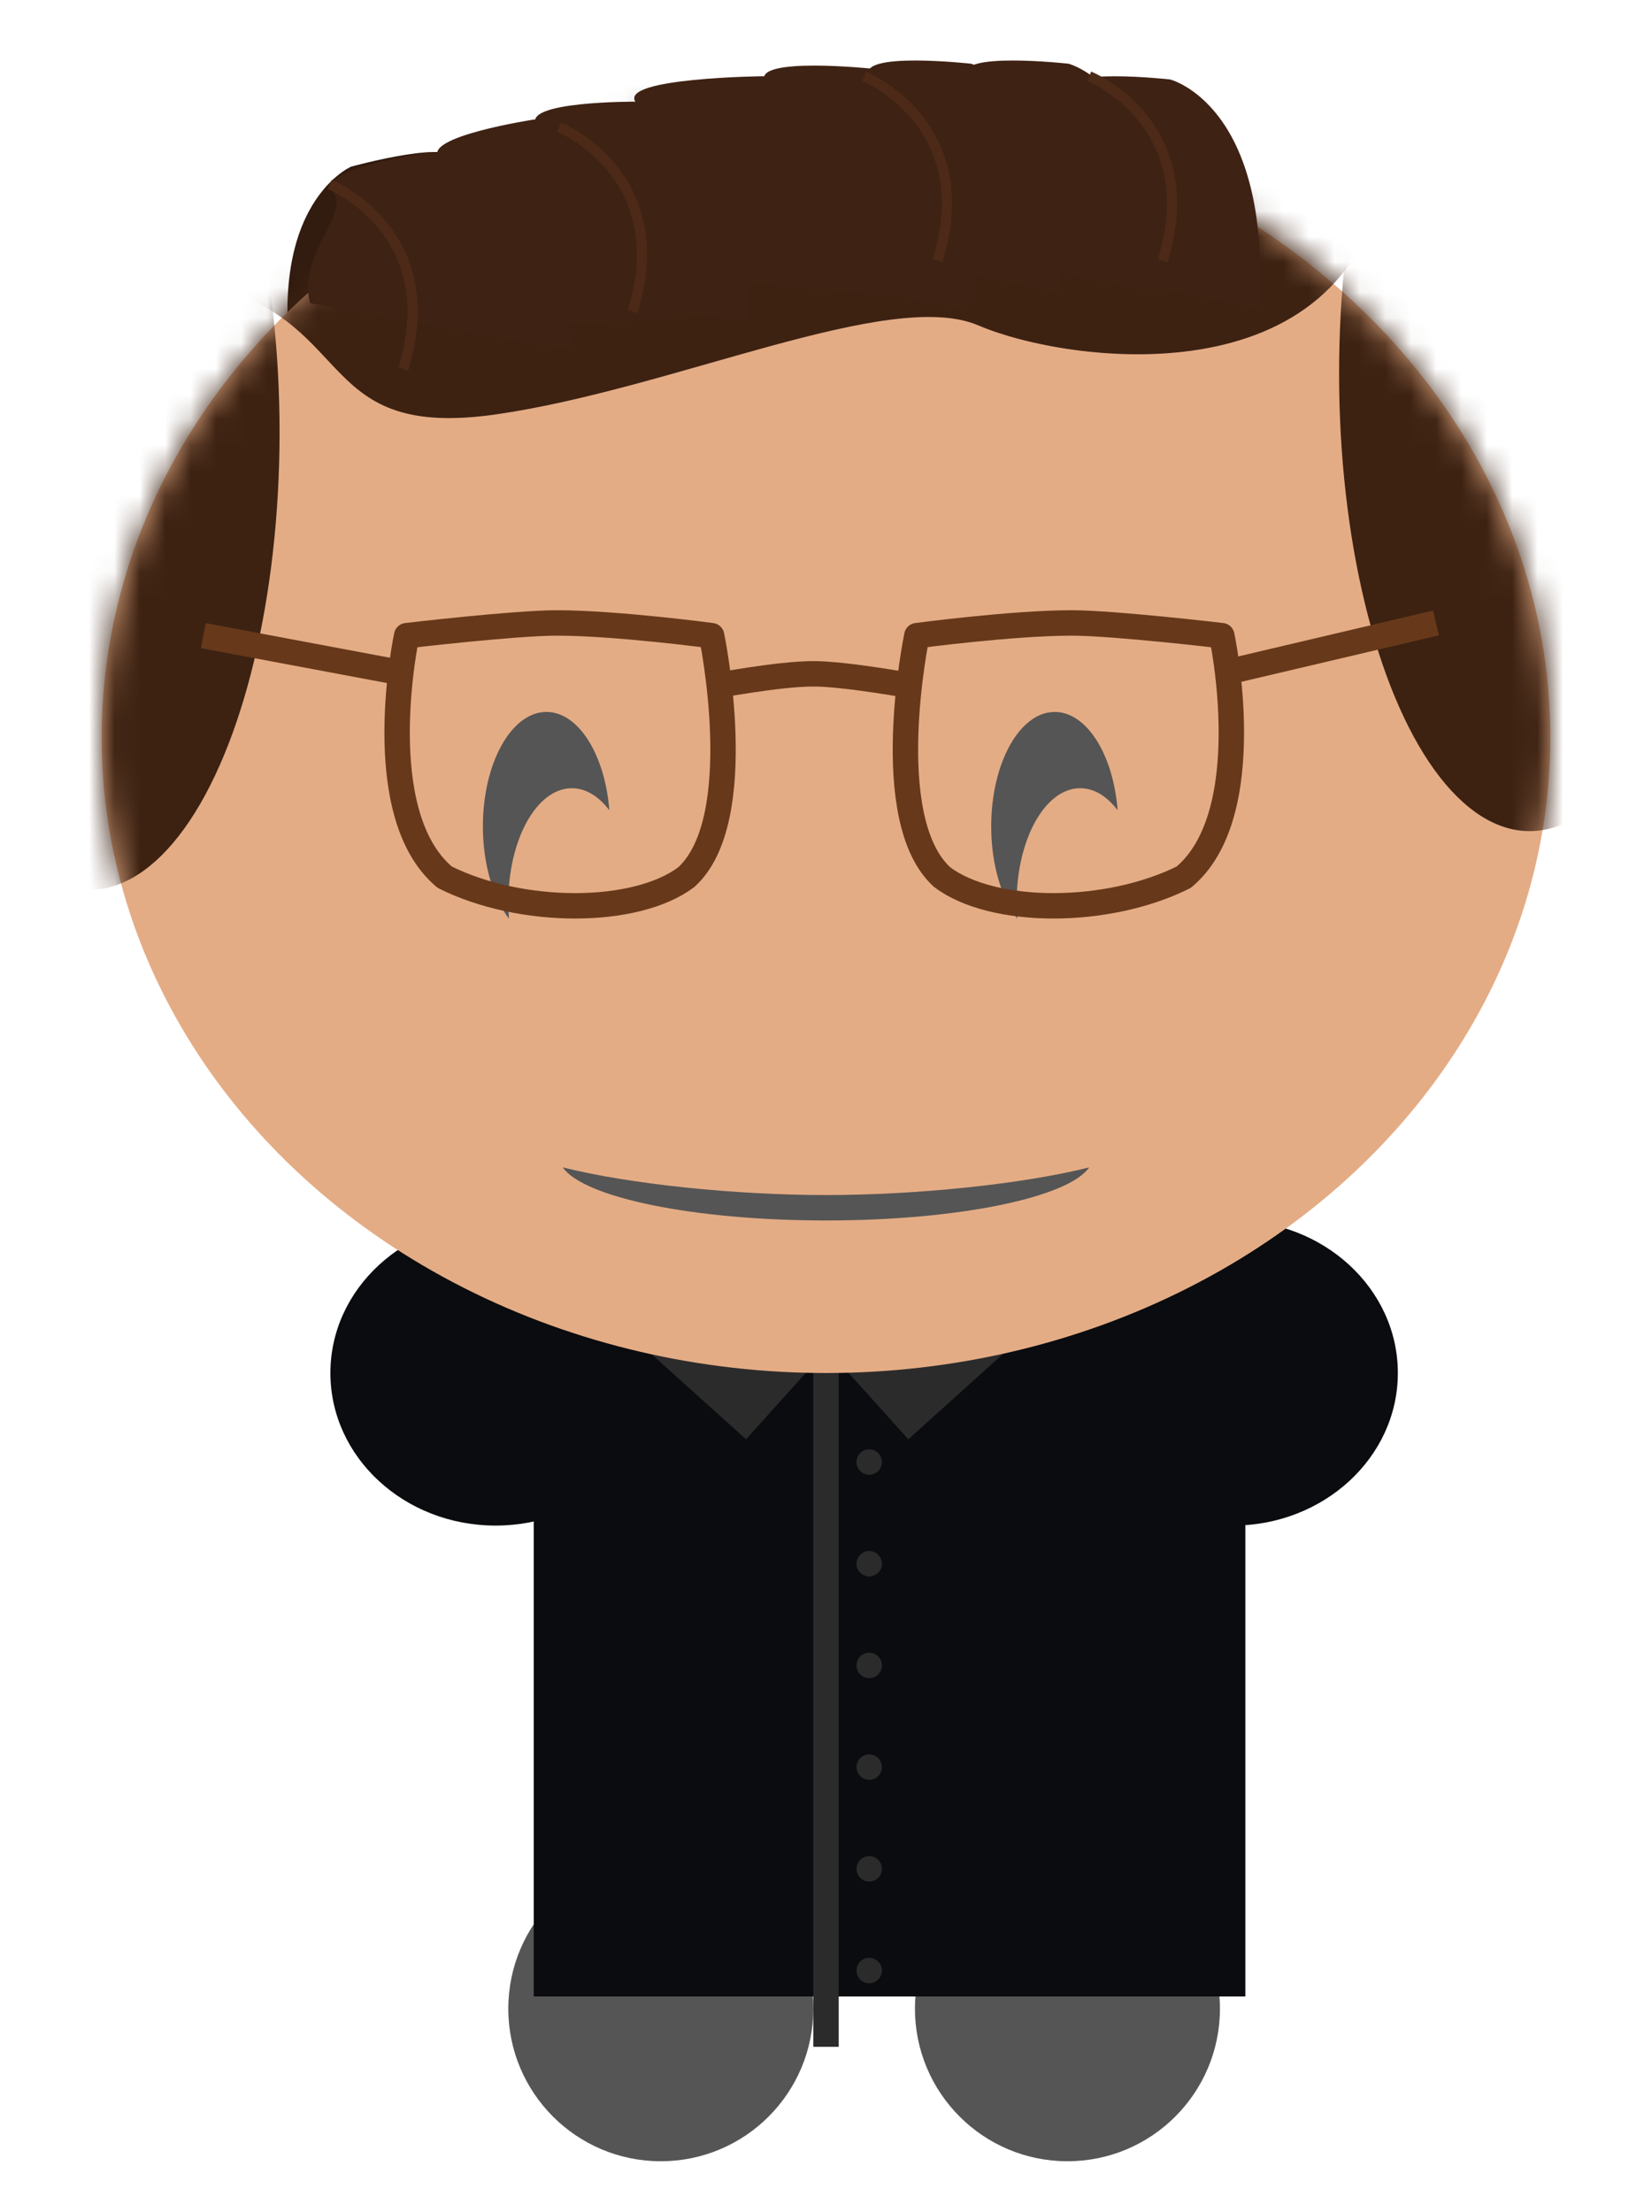 <?xml version="1.0" encoding="UTF-8" standalone="no"?>
<svg width="65px" height="87px" viewBox="0 0 65 87" version="1.1" xmlns="http://www.w3.org/2000/svg" xmlns:xlink="http://www.w3.org/1999/xlink" xmlns:sketch="http://www.bohemiancoding.com/sketch/ns">
    <!-- Generator: Sketch 3.4.4 (17249) - http://www.bohemiancoding.com/sketch -->
    <title>eric</title>
    <desc>Created with Sketch.</desc>
    <defs>
        <filter x="-50%" y="-50%" width="200%" height="200%" filterUnits="objectBoundingBox" id="filter-1">
            <feOffset dx="-1" dy="-1" in="SourceAlpha" result="shadowOffsetInner1"></feOffset>
            <feGaussianBlur stdDeviation="1" in="shadowOffsetInner1" result="shadowBlurInner1"></feGaussianBlur>
            <feComposite in="shadowBlurInner1" in2="SourceAlpha" operator="arithmetic" k2="-1" k3="1" result="shadowInnerInner1"></feComposite>
            <feColorMatrix values="0 0 0 0 0   0 0 0 0 0   0 0 0 0 0  0 0 0 0.146 0" in="shadowInnerInner1" type="matrix" result="shadowMatrixInner1"></feColorMatrix>
            <feMerge>
                <feMergeNode in="SourceGraphic"></feMergeNode>
                <feMergeNode in="shadowMatrixInner1"></feMergeNode>
            </feMerge>
        </filter>
        <ellipse id="path-2" cx="6.5" cy="6" rx="6.5" ry="6"></ellipse>
        <filter x="-50%" y="-50%" width="200%" height="200%" filterUnits="objectBoundingBox" id="filter-4">
            <feOffset dx="1" dy="-1" in="SourceAlpha" result="shadowOffsetInner1"></feOffset>
            <feGaussianBlur stdDeviation="1" in="shadowOffsetInner1" result="shadowBlurInner1"></feGaussianBlur>
            <feComposite in="shadowBlurInner1" in2="SourceAlpha" operator="arithmetic" k2="-1" k3="1" result="shadowInnerInner1"></feComposite>
            <feColorMatrix values="0 0 0 0 0   0 0 0 0 0   0 0 0 0 0  0 0 0 0.35 0" in="shadowInnerInner1" type="matrix" result="shadowMatrixInner1"></feColorMatrix>
            <feMerge>
                <feMergeNode in="SourceGraphic"></feMergeNode>
                <feMergeNode in="shadowMatrixInner1"></feMergeNode>
            </feMerge>
        </filter>
        <filter x="-50%" y="-50%" width="200%" height="200%" filterUnits="objectBoundingBox" id="filter-5">
            <feOffset dx="1" dy="-1" in="SourceAlpha" result="shadowOffsetInner1"></feOffset>
            <feGaussianBlur stdDeviation="1" in="shadowOffsetInner1" result="shadowBlurInner1"></feGaussianBlur>
            <feComposite in="shadowBlurInner1" in2="SourceAlpha" operator="arithmetic" k2="-1" k3="1" result="shadowInnerInner1"></feComposite>
            <feColorMatrix values="0 0 0 0 0   0 0 0 0 0   0 0 0 0 0  0 0 0 0.35 0" in="shadowInnerInner1" type="matrix" result="shadowMatrixInner1"></feColorMatrix>
            <feMerge>
                <feMergeNode in="SourceGraphic"></feMergeNode>
                <feMergeNode in="shadowMatrixInner1"></feMergeNode>
            </feMerge>
        </filter>
        <filter x="-50%" y="-50%" width="200%" height="200%" filterUnits="objectBoundingBox" id="filter-6">
            <feOffset dx="3" dy="-1" in="SourceAlpha" result="shadowOffsetInner1"></feOffset>
            <feGaussianBlur stdDeviation="1" in="shadowOffsetInner1" result="shadowBlurInner1"></feGaussianBlur>
            <feComposite in="shadowBlurInner1" in2="SourceAlpha" operator="arithmetic" k2="-1" k3="1" result="shadowInnerInner1"></feComposite>
            <feColorMatrix values="0 0 0 0 0   0 0 0 0 0   0 0 0 0 0  0 0 0 0.146 0" in="shadowInnerInner1" type="matrix" result="shadowMatrixInner1"></feColorMatrix>
            <feMerge>
                <feMergeNode in="SourceGraphic"></feMergeNode>
                <feMergeNode in="shadowMatrixInner1"></feMergeNode>
            </feMerge>
        </filter>
        <ellipse id="path-7" cx="6.5" cy="6" rx="6.5" ry="6"></ellipse>
        <filter x="-50%" y="-50%" width="200%" height="200%" filterUnits="objectBoundingBox" id="filter-9">
            <feOffset dx="2" dy="-2" in="SourceAlpha" result="shadowOffsetInner1"></feOffset>
            <feGaussianBlur stdDeviation="1" in="shadowOffsetInner1" result="shadowBlurInner1"></feGaussianBlur>
            <feComposite in="shadowBlurInner1" in2="SourceAlpha" operator="arithmetic" k2="-1" k3="1" result="shadowInnerInner1"></feComposite>
            <feColorMatrix values="0 0 0 0 0   0 0 0 0 0   0 0 0 0 0  0 0 0 0.18 0" in="shadowInnerInner1" type="matrix" result="shadowMatrixInner1"></feColorMatrix>
            <feMerge>
                <feMergeNode in="SourceGraphic"></feMergeNode>
                <feMergeNode in="shadowMatrixInner1"></feMergeNode>
            </feMerge>
        </filter>
        <rect id="path-10" x="0" y="0.519" width="28" height="37"></rect>
        <ellipse id="path-12" cx="28.5" cy="25" rx="28.5" ry="25"></ellipse>
        <filter x="-50%" y="-50%" width="200%" height="200%" filterUnits="objectBoundingBox" id="filter-14">
            <feOffset dx="0" dy="-0.2" in="SourceAlpha" result="shadowOffsetInner1"></feOffset>
            <feGaussianBlur stdDeviation="0" in="shadowOffsetInner1" result="shadowBlurInner1"></feGaussianBlur>
            <feComposite in="shadowBlurInner1" in2="SourceAlpha" operator="arithmetic" k2="-1" k3="1" result="shadowInnerInner1"></feComposite>
            <feColorMatrix values="0 0 0 0 0.429   0 0 0 0 0.303   0 0 0 0 0.223  0 0 0 0.294 0" in="shadowInnerInner1" type="matrix" result="shadowMatrixInner1"></feColorMatrix>
            <feMerge>
                <feMergeNode in="SourceGraphic"></feMergeNode>
                <feMergeNode in="shadowMatrixInner1"></feMergeNode>
            </feMerge>
        </filter>
    </defs>
    <g id="Page-1" stroke="none" stroke-width="1" fill="none" fill-rule="evenodd" sketch:type="MSPage">
        <g id="eric" sketch:type="MSArtboardGroup">
            <g id="Oval-450-+-Rectangle-565" sketch:type="MSLayerGroup" transform="translate(43, 49)">
                <mask id="mask-3" sketch:name="Oval 450" fill="white">
                    <use xlink:href="#path-2"></use>
                </mask>
                <use id="Oval-450" fill="#0A0C0F" filter="url(#filter-1)" sketch:type="MSShapeGroup" xlink:href="#path-2"></use>
            </g>
            <circle id="Oval-452" fill="#555555" filter="url(#filter-4)" sketch:type="MSShapeGroup" cx="41" cy="80" r="6"></circle>
            <circle id="Oval-453" fill="#555555" filter="url(#filter-5)" sketch:type="MSShapeGroup" cx="25" cy="80" r="6"></circle>
            <g id="Oval-451-+-Rectangle-564" sketch:type="MSLayerGroup" transform="translate(10, 49)">
                <mask id="mask-8" sketch:name="Oval 451" fill="white">
                    <use xlink:href="#path-7"></use>
                </mask>
                <use id="Oval-451" fill="#0A0C0F" filter="url(#filter-6)" sketch:type="MSShapeGroup" xlink:href="#path-7"></use>
            </g>
            <g id="Rectangle-528-+-Rectangle-557" sketch:type="MSLayerGroup" transform="translate(19, 43)">
                <mask id="mask-11" sketch:name="Rectangle 528" fill="white">
                    <use xlink:href="#path-10"></use>
                </mask>
                <use id="Rectangle-528" fill="#0A0C0F" filter="url(#filter-9)" sketch:type="MSShapeGroup" xlink:href="#path-10"></use>
            </g>
            <rect id="Rectangle-566" fill="#2C2B2B" sketch:type="MSShapeGroup" transform="translate(28.046, 52.639) rotate(-48) translate(-28.046, -52.639) " x="25.973" y="49.012" width="4.145" height="7.254"></rect>
            <rect id="Rectangle-567" fill="#2C2B2B" sketch:type="MSShapeGroup" transform="translate(37.046, 52.639) scale(-1, 1) rotate(-48) translate(-37.046, -52.639) " x="34.973" y="49.012" width="4.145" height="7.254"></rect>
            <path d="M32.5,54 L32.5,80.5" id="Path-112" stroke="#2C2B2B" sketch:type="MSShapeGroup"></path>
            <circle id="Oval-537" fill="#2C2B2B" sketch:type="MSShapeGroup" cx="34.2" cy="57.5" r="0.5"></circle>
            <circle id="Oval-538" fill="#2C2B2B" sketch:type="MSShapeGroup" cx="34.2" cy="61.5" r="0.5"></circle>
            <circle id="Oval-539" fill="#2C2B2B" sketch:type="MSShapeGroup" cx="34.2" cy="65.5" r="0.5"></circle>
            <circle id="Oval-540" fill="#2C2B2B" sketch:type="MSShapeGroup" cx="34.2" cy="69.5" r="0.5"></circle>
            <circle id="Oval-541" fill="#2C2B2B" sketch:type="MSShapeGroup" cx="34.2" cy="73.5" r="0.5"></circle>
            <circle id="Oval-542" fill="#2C2B2B" sketch:type="MSShapeGroup" cx="34.2" cy="77.5" r="0.5"></circle>
            <g id="Group" sketch:type="MSLayerGroup" transform="translate(4, 2)">
                <path d="M15.368,12.374 C13.781,4.518 9.657,4.587 9.657,4.587 C9.657,4.587 5.18,5.269 5.922,6.106 C6.664,6.942 9.761,10.771 10.278,12.703" id="Path-120" fill="#321B0F" sketch:type="MSShapeGroup" transform="translate(10.604, 8.645) scale(-1, 1) rotate(24) translate(-10.604, -8.645) "></path>
                <g id="Oval-449-+-Oval-458" transform="translate(0, 2)">
                    <mask id="mask-13" sketch:name="Oval 449" fill="white">
                        <use xlink:href="#path-12"></use>
                    </mask>
                    <use id="Oval-449" fill="#E4AC85" sketch:type="MSShapeGroup" xlink:href="#path-12"></use>
                    <ellipse id="Oval-458" fill="#3D2212" sketch:type="MSShapeGroup" mask="url(#mask-13)" cx="-0.5" cy="13" rx="7.5" ry="18">
                        <g transform="translate(-0.5, 13) rotate(8) translate(0.5, -13) "></g>
                    </ellipse>
                    <ellipse id="Oval-459" fill="#3D2212" sketch:type="MSShapeGroup" mask="url(#mask-13)" cx="56.188" cy="10.688" rx="7.5" ry="18">
                        <g transform="translate(56.188, 10.688) scale(-1, 1) rotate(6) translate(-56.188, -10.688) "></g>
                    </ellipse>
                    <path d="M50.5,3 C49,12 38,10.5 34.5,9 C31,7.5 22.5,11.5 15.5,12.5 C8.5,13.5 10,9 4.5,7.5 C3.158,4.817 7.5,-3.5 7.5,-3.5 L34.5,-2 C34.5,-2 55,-1 50.5,3 Z" id="Path-94" fill="#3D2212" filter="url(#filter-14)" sketch:type="MSShapeGroup" mask="url(#mask-13)"></path>
                </g>
                <path d="M19.975,29.867 C19.804,27.681 18.761,26 17.5,26 C16.119,26 15,28.015 15,30.5 C15,31.992 15.403,33.314 16.025,34.133 C16.008,33.926 16,33.715 16,33.5 C16,31.015 17.119,29 18.5,29 C19.052,29 19.562,29.322 19.975,29.867 Z" id="Oval-461" fill="#555555" sketch:type="MSShapeGroup"></path>
                <path d="M39.975,29.867 C39.804,27.681 38.761,26 37.5,26 C36.119,26 35,28.015 35,30.5 C35,31.992 35.403,33.314 36.025,34.133 C36.008,33.926 36,33.715 36,33.5 C36,31.015 37.119,29 38.5,29 C39.052,29 39.562,29.322 39.975,29.867 Z" id="Oval-463" fill="#555555" sketch:type="MSShapeGroup"></path>
                <path d="M38.858,43.912 C38.032,45.097 33.709,46 28.5,46 C23.291,46 18.968,45.097 18.142,43.912 C20.765,44.569 24.902,45 28.5,45 C32.098,45 36.235,44.569 38.858,43.912 Z" id="Oval-465" fill="#555555" sketch:type="MSShapeGroup"></path>
                <path d="M37.699,9.505 C38.199,1.505 34.199,0.505 34.199,0.505 C34.199,0.505 29.699,0.005 30.199,1.005 C30.699,2.005 32.699,6.505 32.699,8.505" id="Path-115" fill="#3E2213" sketch:type="MSShapeGroup"></path>
                <path d="M41.539,9.505 C42.039,1.505 38.039,0.505 38.039,0.505 C38.039,0.505 33.539,0.005 34.039,1.005 C34.539,2.005 36.539,6.505 36.539,8.505" id="Path-115-Copy" fill="#3E2213" sketch:type="MSShapeGroup"></path>
                <path d="M45.539,10.125 C46.039,2.125 42.039,1.125 42.039,1.125 C42.039,1.125 37.539,0.625 38.039,1.625 C38.539,2.625 40.539,7.125 40.539,9.125" id="Path-115-Copy-2" fill="#3E2213" sketch:type="MSShapeGroup"></path>
                <path d="M34.097,10.205 C34.597,2.205 30.349,0.705 30.349,0.705 C30.349,0.705 25.597,0.205 26.097,1.205 C26.597,2.205 29.097,7.205 29.097,9.205" id="Path-116" fill="#3E2213" sketch:type="MSShapeGroup"></path>
                <path d="M30.456,9.583 C30.117,1.575 26.035,0.998 26.035,0.998 C26.035,0.998 20.398,1.058 21,2 C21.602,2.942 25.17,7.122 25.379,9.111" id="Path-117" fill="#3E2213" sketch:type="MSShapeGroup"></path>
                <path d="M25.456,10.583 C25.117,2.575 21.035,1.998 21.035,1.998 C21.035,1.998 16.507,1.972 17.109,2.914 C17.711,3.856 20.17,8.122 20.379,10.111" id="Path-118" fill="#3E2213" sketch:type="MSShapeGroup"></path>
                <path d="M22.73,10.487 C21.142,2.63 17.019,2.7 17.019,2.7 C17.019,2.7 12.541,3.382 13.283,4.219 C14.025,5.055 17.122,8.884 17.64,10.816" id="Path-119" fill="#3E2213" sketch:type="MSShapeGroup"></path>
                <path d="M18.53,11.787 C16.942,3.93 12.819,4 12.819,4 C12.819,4 8.341,4.682 9.083,5.519 C9.825,6.355 7.686,7.995 8.203,9.927" id="Path-120" fill="#3E2213" sketch:type="MSShapeGroup"></path>
                <path d="M8.978,5.256 C8.978,5.256 13.536,7.109 11.869,12.51" id="Path-342" stroke="#4C2A17" stroke-width="0.4" sketch:type="MSShapeGroup"></path>
                <path d="M18,3 C18,3 22.558,4.853 20.891,10.254" id="Path-342-Copy" stroke="#4C2A17" stroke-width="0.4" sketch:type="MSShapeGroup"></path>
                <path d="M30,1 C30,1 34.558,2.853 32.891,8.254" id="Path-342-Copy-2" stroke="#4C2A17" stroke-width="0.4" sketch:type="MSShapeGroup"></path>
                <path d="M38.858,1 C38.858,1 43.416,2.853 41.749,8.254" id="Path-342-Copy-3" stroke="#4C2A17" stroke-width="0.4" sketch:type="MSShapeGroup"></path>
                <g id="Oval-449-+-Oval-458" transform="translate(4, 22)" stroke="#67391A" sketch:type="MSShapeGroup">
                    <path d="M8,1 C8,1 12.246,0.5 13.912,0.5 C16.246,0.5 20,1 20,1 C20,1 21.507,8.232 19,10.5 C17,12 12.5,12 9.5,10.5 C6.5,8 8,1 8,1 Z" id="Rectangle-573" stroke-linecap="round" stroke-linejoin="round"></path>
                    <path d="M28,1 C28,1 32.246,0.5 33.912,0.5 C36.246,0.5 40,1 40,1 C40,1 41.507,8.232 39,10.5 C37,12 32.5,12 29.5,10.5 C26.5,8 28,1 28,1 Z" id="Rectangle-574" stroke-linecap="round" stroke-linejoin="round" transform="translate(34.037, 6.062) scale(-1, 1) translate(-34.037, -6.062) "></path>
                    <path d="M8,2.5 L0,1" id="Path-138"></path>
                    <path d="M48.5,2.5 L40,0.5" id="Path-139" transform="translate(44.25, 1.5) scale(-1, 1) translate(-44.25, -1.5) "></path>
                    <path d="M20,3 C20,3 22.625,2.5 24,2.5 C25.292,2.5 28,3 28,3" id="Path-140"></path>
                </g>
            </g>
        </g>
    </g>
</svg>
